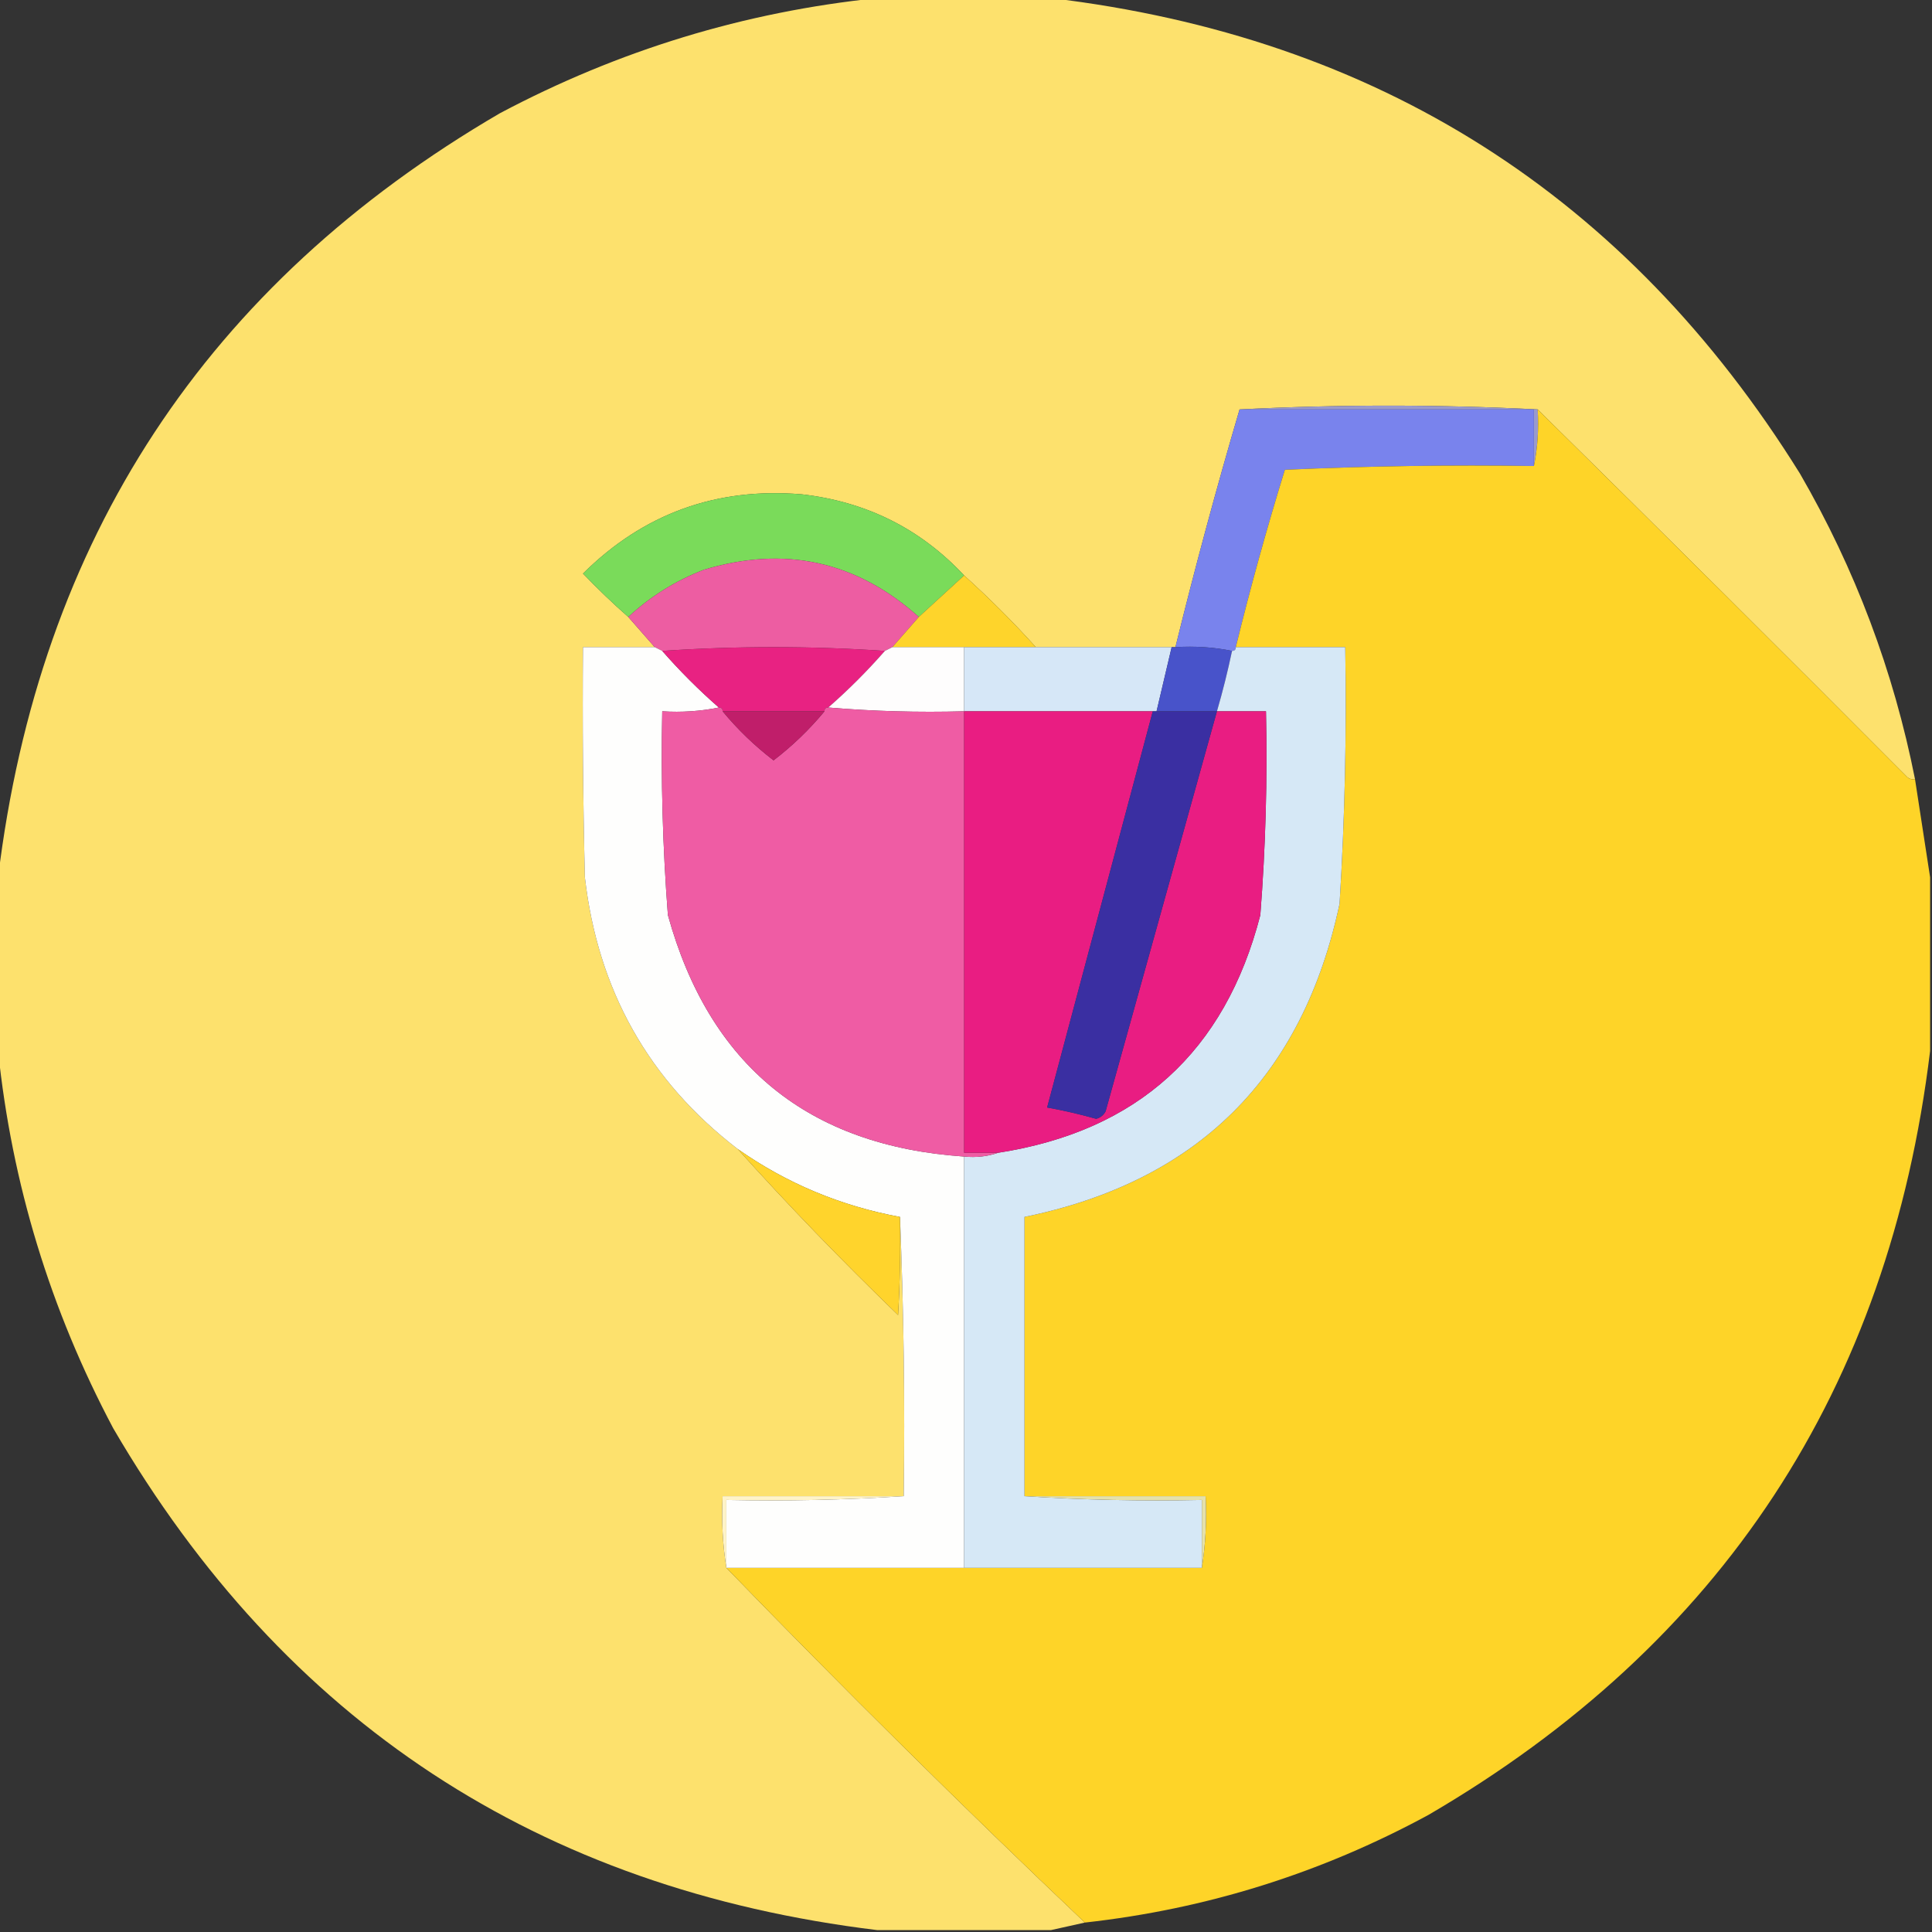 <?xml version="1.0" encoding="UTF-8"?>
<!DOCTYPE svg PUBLIC "-//W3C//DTD SVG 1.1//EN" "http://www.w3.org/Graphics/SVG/1.1/DTD/svg11.dtd">
<svg xmlns="http://www.w3.org/2000/svg" version="1.1" width="512px" height="512px" style="shape-rendering:geometricPrecision; text-rendering:geometricPrecision; image-rendering:optimizeQuality; fill-rule:evenodd; clip-rule:evenodd" xmlns:xlink="http://www.w3.org/1999/xlink">
<rect width="100%" height="100%" fill="#333333" stroke="none"/>
<g><path style="opacity:0.996" fill="#fee26e" d="M 232.5,-0.5 C 247.833,-0.5 263.167,-0.5 278.5,-0.5C 364.976,9.805 431.142,51.805 477,125.5C 491.647,150.798 501.814,177.798 507.5,206.5C 506.761,206.631 506.094,206.464 505.5,206C 472.965,173.299 440.299,140.799 407.5,108.5C 381.167,107.167 354.833,107.167 328.5,108.5C 322.373,129.337 316.707,150.337 311.5,171.5C 311.167,171.5 310.833,171.5 310.5,171.5C 298.5,171.5 286.5,171.5 274.5,171.5C 268.5,164.833 262.167,158.5 255.5,152.5C 243.949,140.127 229.615,132.96 212.5,131C 189.87,129.097 170.536,136.097 154.5,152C 158.369,156.037 162.369,159.87 166.5,163.5C 168.833,166.167 171.167,168.833 173.5,171.5C 167.167,171.5 160.833,171.5 154.5,171.5C 154.333,191.836 154.5,212.169 155,232.5C 158.436,262.393 171.936,286.393 195.5,304.5C 208.788,319.301 222.955,333.967 238,348.5C 238.5,339.84 238.666,331.173 238.5,322.5C 239.498,346.994 239.831,371.661 239.5,396.5C 223.5,396.5 207.5,396.5 191.5,396.5C 191.177,403.022 191.51,409.355 192.5,415.5C 223.55,447.55 255.216,478.883 287.5,509.5C 284.5,510.167 281.5,510.833 278.5,511.5C 263.167,511.5 247.833,511.5 232.5,511.5C 142.856,500.612 75.356,456.279 30,378.5C 13.305,347.029 3.139,313.696 -0.5,278.5C -0.5,263.167 -0.5,247.833 -0.5,232.5C 10.387,142.857 54.721,75.357 132.5,30C 163.971,13.305 197.304,3.139 232.5,-0.5 Z"/></g>
<g><path style="opacity:1" fill="#9a9acc" d="M 328.5,108.5 C 354.833,107.167 381.167,107.167 407.5,108.5C 407.821,113.695 407.487,118.695 406.5,123.5C 406.5,118.5 406.5,113.5 406.5,108.5C 380.5,108.5 354.5,108.5 328.5,108.5 Z"/></g>
<g><path style="opacity:1" fill="#7983ed" d="M 328.5,108.5 C 354.5,108.5 380.5,108.5 406.5,108.5C 406.5,113.5 406.5,118.5 406.5,123.5C 384.49,123.167 362.49,123.5 340.5,124.5C 335.697,140.048 331.363,155.714 327.5,171.5C 327.5,172.167 327.167,172.5 326.5,172.5C 321.695,171.513 316.695,171.179 311.5,171.5C 316.707,150.337 322.373,129.337 328.5,108.5 Z"/></g>
<g><path style="opacity:1" fill="#fed428" d="M 407.5,108.5 C 440.299,140.799 472.965,173.299 505.5,206C 506.094,206.464 506.761,206.631 507.5,206.5C 508.846,215.297 510.179,223.963 511.5,232.5C 511.5,247.833 511.5,263.167 511.5,278.5C 500.612,368.144 456.279,435.644 378.5,481C 350.011,496.441 319.678,505.941 287.5,509.5C 255.216,478.883 223.55,447.55 192.5,415.5C 213.5,415.5 234.5,415.5 255.5,415.5C 276.5,415.5 297.5,415.5 318.5,415.5C 319.49,409.355 319.823,403.022 319.5,396.5C 303.5,396.5 287.5,396.5 271.5,396.5C 271.5,371.833 271.5,347.167 271.5,322.5C 317.414,313.086 345.247,285.42 355,239.5C 356.398,216.863 356.898,194.196 356.5,171.5C 346.833,171.5 337.167,171.5 327.5,171.5C 331.363,155.714 335.697,140.048 340.5,124.5C 362.49,123.5 384.49,123.167 406.5,123.5C 407.487,118.695 407.821,113.695 407.5,108.5 Z"/></g>
<g><path style="opacity:1" fill="#7adb5a" d="M 255.5,152.5 C 251.5,156.167 247.5,159.833 243.5,163.5C 226.954,148.689 207.954,144.522 186.5,151C 178.997,153.913 172.33,158.08 166.5,163.5C 162.369,159.87 158.369,156.037 154.5,152C 170.536,136.097 189.87,129.097 212.5,131C 229.615,132.96 243.949,140.127 255.5,152.5 Z"/></g>
<g><path style="opacity:1" fill="#ed5da2" d="M 243.5,163.5 C 241.167,166.167 238.833,168.833 236.5,171.5C 235.833,171.833 235.167,172.167 234.5,172.5C 214.833,171.167 195.167,171.167 175.5,172.5C 174.833,172.167 174.167,171.833 173.5,171.5C 171.167,168.833 168.833,166.167 166.5,163.5C 172.33,158.08 178.997,153.913 186.5,151C 207.954,144.522 226.954,148.689 243.5,163.5 Z"/></g>
<g><path style="opacity:1" fill="#fed42b" d="M 255.5,152.5 C 262.167,158.5 268.5,164.833 274.5,171.5C 268.167,171.5 261.833,171.5 255.5,171.5C 249.167,171.5 242.833,171.5 236.5,171.5C 238.833,168.833 241.167,166.167 243.5,163.5C 247.5,159.833 251.5,156.167 255.5,152.5 Z"/></g>
<g><path style="opacity:1" fill="#fefefd" d="M 173.5,171.5 C 174.167,171.833 174.833,172.167 175.5,172.5C 180.167,177.833 185.167,182.833 190.5,187.5C 185.695,188.487 180.695,188.821 175.5,188.5C 175.117,206.534 175.617,224.534 177,242.5C 188.009,282.336 214.175,303.669 255.5,306.5C 255.5,342.833 255.5,379.167 255.5,415.5C 234.5,415.5 213.5,415.5 192.5,415.5C 192.5,409.5 192.5,403.5 192.5,397.5C 208.342,397.83 224.009,397.496 239.5,396.5C 239.831,371.661 239.498,346.994 238.5,322.5C 222.811,319.608 208.478,313.608 195.5,304.5C 171.936,286.393 158.436,262.393 155,232.5C 154.5,212.169 154.333,191.836 154.5,171.5C 160.833,171.5 167.167,171.5 173.5,171.5 Z"/></g>
<g><path style="opacity:1" fill="#e82282" d="M 234.5,172.5 C 229.833,177.833 224.833,182.833 219.5,187.5C 218.833,187.5 218.5,187.833 218.5,188.5C 209.5,188.5 200.5,188.5 191.5,188.5C 191.5,187.833 191.167,187.5 190.5,187.5C 185.167,182.833 180.167,177.833 175.5,172.5C 195.167,171.167 214.833,171.167 234.5,172.5 Z"/></g>
<g><path style="opacity:1" fill="#fefdfd" d="M 236.5,171.5 C 242.833,171.5 249.167,171.5 255.5,171.5C 255.5,177.167 255.5,182.833 255.5,188.5C 243.322,188.828 231.322,188.495 219.5,187.5C 224.833,182.833 229.833,177.833 234.5,172.5C 235.167,172.167 235.833,171.833 236.5,171.5 Z"/></g>
<g><path style="opacity:1" fill="#d6e7f7" d="M 255.5,171.5 C 261.833,171.5 268.167,171.5 274.5,171.5C 286.5,171.5 298.5,171.5 310.5,171.5C 309.167,177.167 307.833,182.833 306.5,188.5C 306.167,188.5 305.833,188.5 305.5,188.5C 288.833,188.5 272.167,188.5 255.5,188.5C 255.5,182.833 255.5,177.167 255.5,171.5 Z"/></g>
<g><path style="opacity:1" fill="#4853ca" d="M 310.5,171.5 C 310.833,171.5 311.167,171.5 311.5,171.5C 316.695,171.179 321.695,171.513 326.5,172.5C 325.371,177.888 324.037,183.221 322.5,188.5C 317.167,188.5 311.833,188.5 306.5,188.5C 307.833,182.833 309.167,177.167 310.5,171.5 Z"/></g>
<g><path style="opacity:1" fill="#d6e8f6" d="M 327.5,171.5 C 337.167,171.5 346.833,171.5 356.5,171.5C 356.898,194.196 356.398,216.863 355,239.5C 345.247,285.42 317.414,313.086 271.5,322.5C 271.5,347.167 271.5,371.833 271.5,396.5C 286.991,397.496 302.658,397.83 318.5,397.5C 318.5,403.5 318.5,409.5 318.5,415.5C 297.5,415.5 276.5,415.5 255.5,415.5C 255.5,379.167 255.5,342.833 255.5,306.5C 258.713,306.81 261.713,306.477 264.5,305.5C 301.474,299.759 324.641,278.759 334,242.5C 335.4,224.537 335.9,206.537 335.5,188.5C 331.167,188.5 326.833,188.5 322.5,188.5C 324.037,183.221 325.371,177.888 326.5,172.5C 327.167,172.5 327.5,172.167 327.5,171.5 Z"/></g>
<g><path style="opacity:1" fill="#ef5ca4" d="M 190.5,187.5 C 191.167,187.5 191.5,187.833 191.5,188.5C 195.51,193.343 200.01,197.676 205,201.5C 209.99,197.676 214.49,193.343 218.5,188.5C 218.5,187.833 218.833,187.5 219.5,187.5C 231.322,188.495 243.322,188.828 255.5,188.5C 255.5,227.5 255.5,266.5 255.5,305.5C 258.5,305.5 261.5,305.5 264.5,305.5C 261.713,306.477 258.713,306.81 255.5,306.5C 214.175,303.669 188.009,282.336 177,242.5C 175.617,224.534 175.117,206.534 175.5,188.5C 180.695,188.821 185.695,188.487 190.5,187.5 Z"/></g>
<g><path style="opacity:1" fill="#c01e6a" d="M 191.5,188.5 C 200.5,188.5 209.5,188.5 218.5,188.5C 214.49,193.343 209.99,197.676 205,201.5C 200.01,197.676 195.51,193.343 191.5,188.5 Z"/></g>
<g><path style="opacity:1" fill="#e91d82" d="M 255.5,188.5 C 272.167,188.5 288.833,188.5 305.5,188.5C 296.167,223.5 286.833,258.5 277.5,293.5C 281.862,294.285 286.196,295.285 290.5,296.5C 291.647,296.182 292.481,295.516 293,294.5C 302.837,259.148 312.671,223.815 322.5,188.5C 326.833,188.5 331.167,188.5 335.5,188.5C 335.9,206.537 335.4,224.537 334,242.5C 324.641,278.759 301.474,299.759 264.5,305.5C 261.5,305.5 258.5,305.5 255.5,305.5C 255.5,266.5 255.5,227.5 255.5,188.5 Z"/></g>
<g><path style="opacity:1" fill="#3a2fa2" d="M 305.5,188.5 C 305.833,188.5 306.167,188.5 306.5,188.5C 311.833,188.5 317.167,188.5 322.5,188.5C 312.671,223.815 302.837,259.148 293,294.5C 292.481,295.516 291.647,296.182 290.5,296.5C 286.196,295.285 281.862,294.285 277.5,293.5C 286.833,258.5 296.167,223.5 305.5,188.5 Z"/></g>
<g><path style="opacity:1" fill="#ffd42c" d="M 195.5,304.5 C 208.478,313.608 222.811,319.608 238.5,322.5C 238.666,331.173 238.5,339.84 238,348.5C 222.955,333.967 208.788,319.301 195.5,304.5 Z"/></g>
<g><path style="opacity:1" fill="#fff4c9" d="M 239.5,396.5 C 224.009,397.496 208.342,397.83 192.5,397.5C 192.5,403.5 192.5,409.5 192.5,415.5C 191.51,409.355 191.177,403.022 191.5,396.5C 207.5,396.5 223.5,396.5 239.5,396.5 Z"/></g>
<g><path style="opacity:1" fill="#e5e1ab" d="M 271.5,396.5 C 287.5,396.5 303.5,396.5 319.5,396.5C 319.823,403.022 319.49,409.355 318.5,415.5C 318.5,409.5 318.5,403.5 318.5,397.5C 302.658,397.83 286.991,397.496 271.5,396.5 Z"/></g>
</svg>
